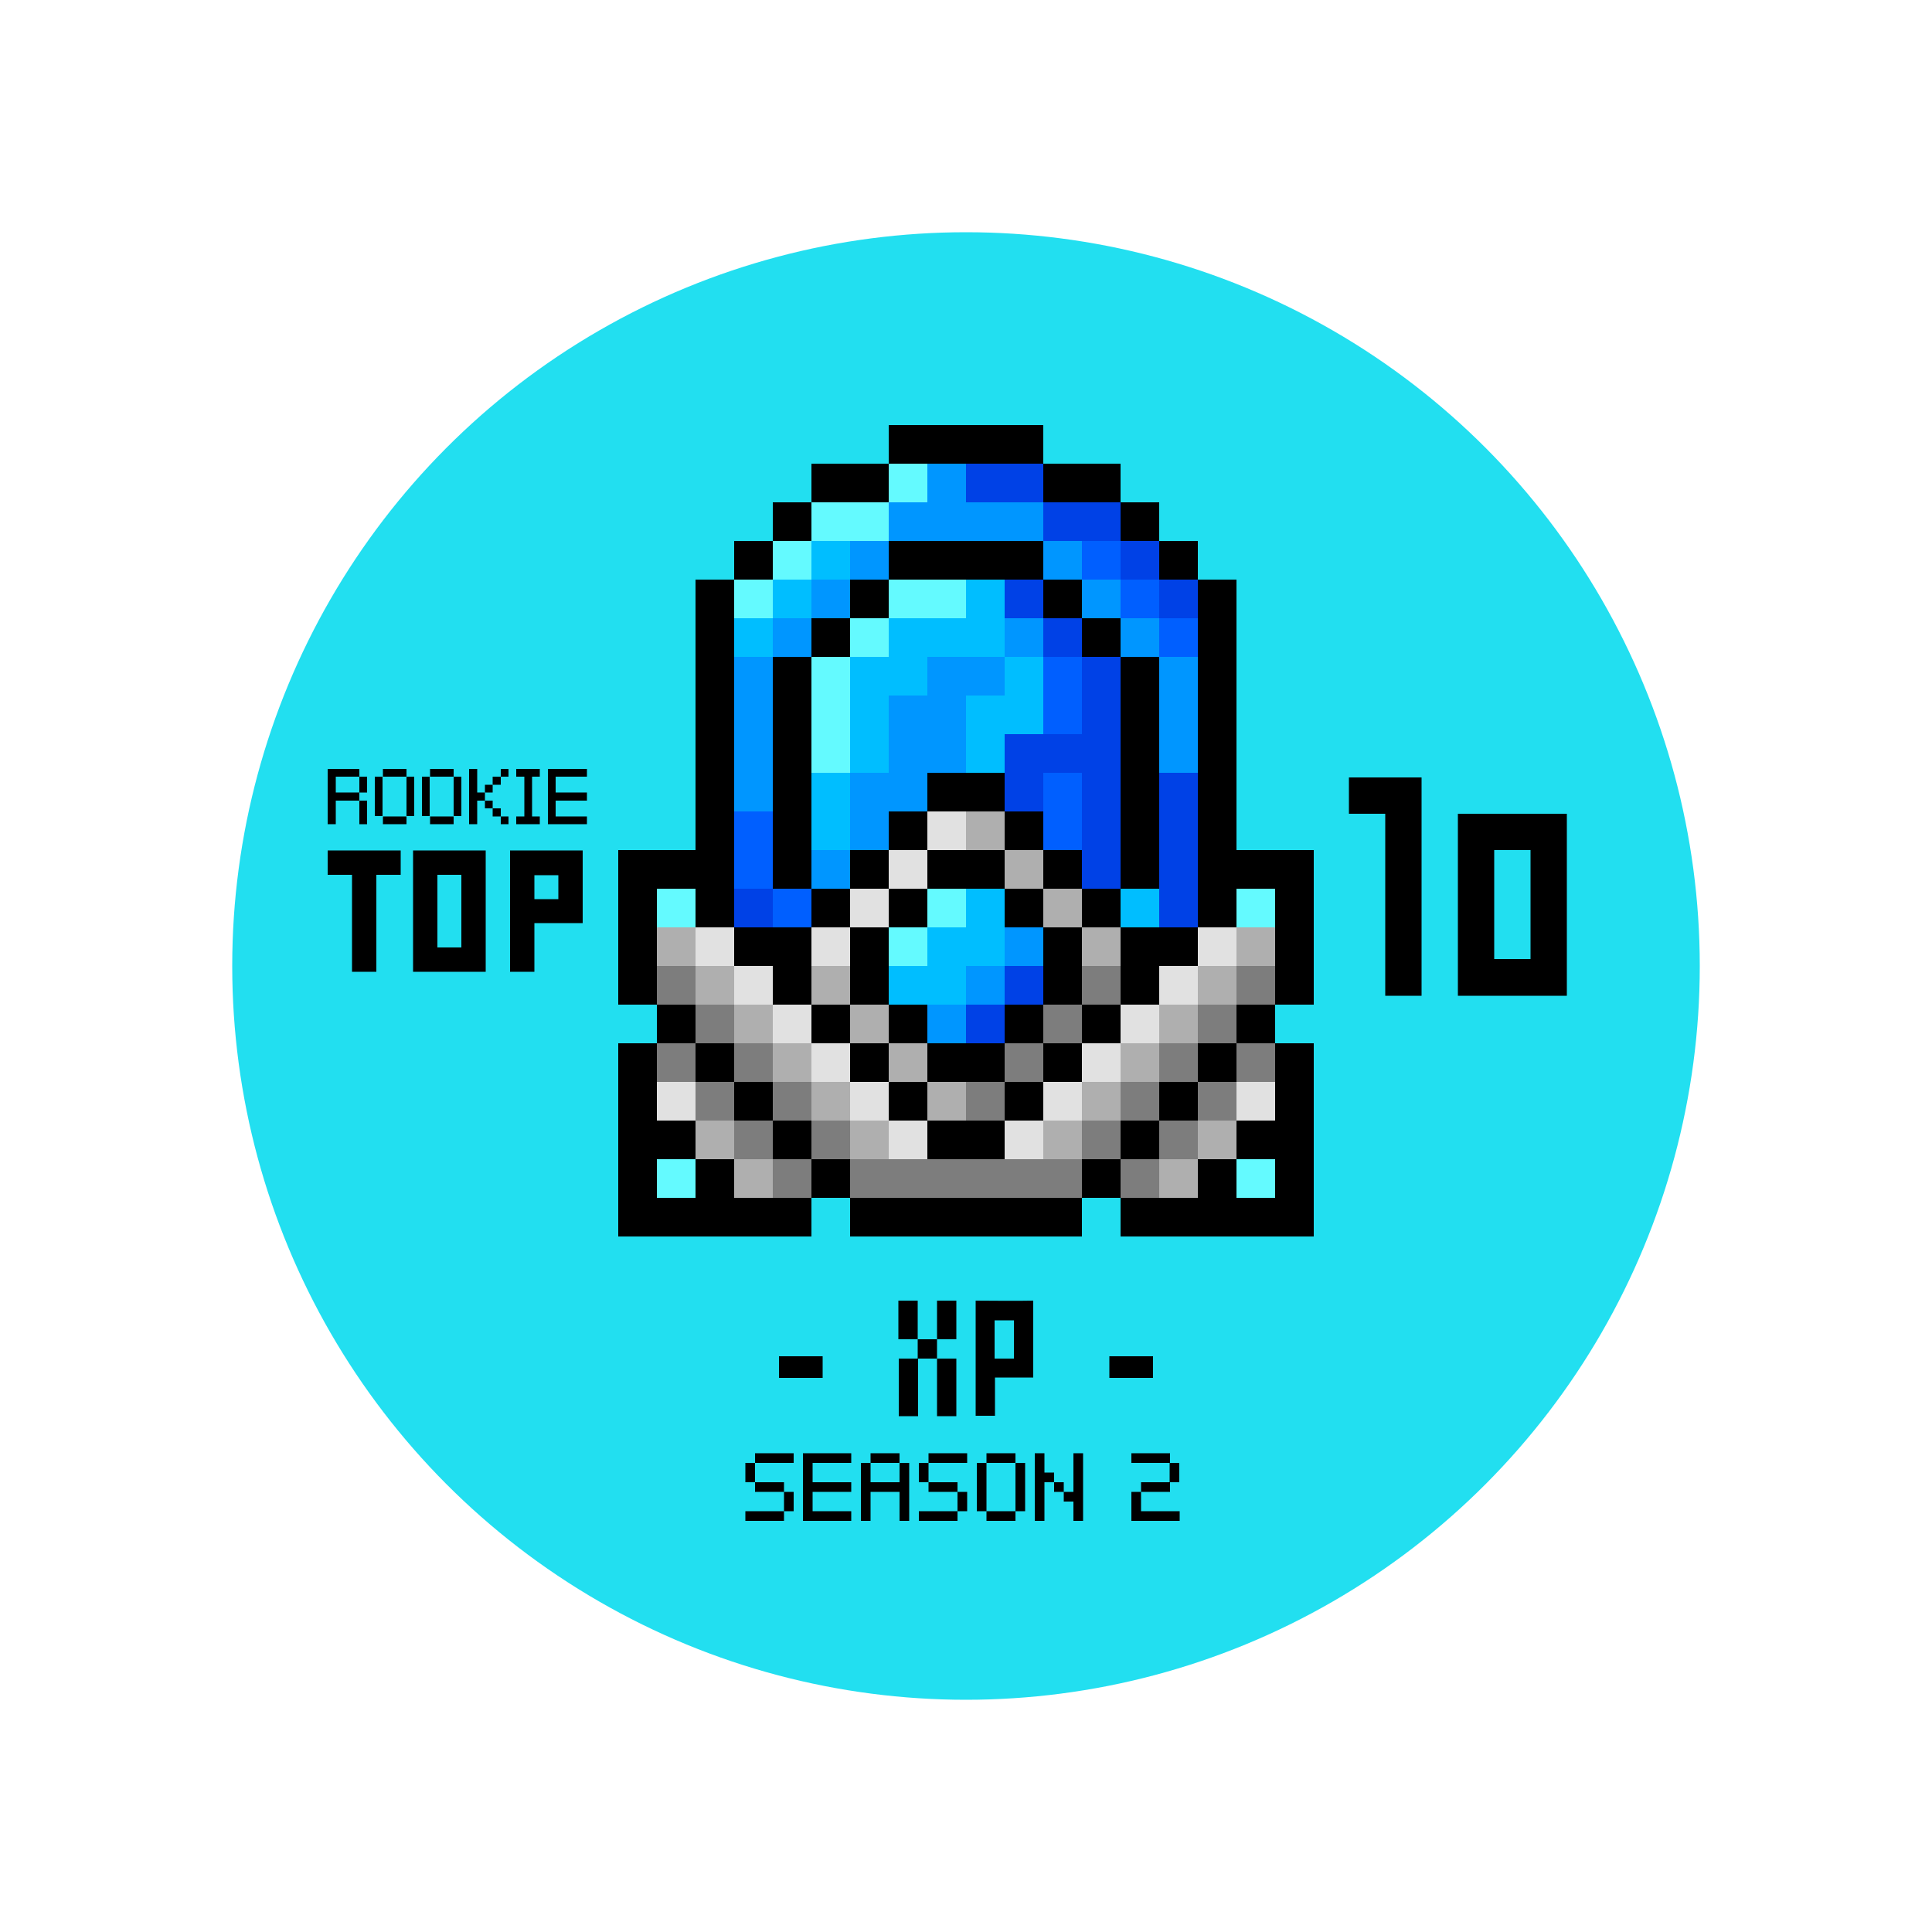 <svg xmlns="http://www.w3.org/2000/svg" xmlns:xlink="http://www.w3.org/1999/xlink" viewBox="0 0 500 500"><circle cx="250" cy="250" r="189.9" fill="#22dff0"/><use xlink:href="#B"/><path d="M210.3 378.6v5h10v2.5h-10v5h10v2.5h-12.5v-17.5h12.5v2.5h-10zm25 0v15h-2.5v-7.5h-7.5v7.5h-2.5v-15h2.5v5h7.5v-5h2.5zm-2.5 0h-7.5v-2.5h7.5v2.5z"/><use xlink:href="#B" x="44.9"/><path d="M255.3 378.6v12.5h-2.5v-12.5h2.5zm7.5 0h-7.5v-2.5h7.5v2.5zm-7.5 12.5h7.5v2.5h-7.5v-2.5zm10-12.5v12.5h-2.5v-12.5h2.5zm7.5 2.5v2.5h-2.5v10h-2.5v-17.5h2.5v5h2.5zm2.5 2.5v2.5h-2.5v-2.5h2.5zm5-7.5v17.5h-2.5v-5h-2.5v-2.5h2.5v-10h2.5zm22.5 0v2.5h-10v-2.5h10zm-7.5 10v5h10v2.5h-12.5v-7.5h2.5zm7.5 0h-7.5v-2.5h7.5v2.5zm2.4-2.5h-2.5v-5h2.5v5zm-6.8-27V351h-11.3v5.6h11.3zm-85.5 0V351h-11.3v5.6h11.3zm24.6-20h-5v10h5v-10zm5 10h5v-10h-5v10z"/><path d="M237.5 346.6h5v5h-5z"/><path d="M232.6 366.5h5v-14.9h-5v14.9zm9.9 0h5v-14.9h-5v14.9zm10-29.9v29.8h5v-9.9h9.9v-19.9c-2.5.1-14.9 0-14.9 0zm9.9 15h-5v-9.9h5v9.9zm86.7-141h9.4v47.1h9.4v-56.5h-18.8zm28.2 0v47.1h28.2v-47.1h-28.2zm18.8 37.6h-9.4V220h9.4v28.2zM93 207.2h2v6.1h-2zm0-6.2h2v4.1h-2z"/><path d="M86.9 207.2H93v-2.1h-6.1V201H93v-2h-8.2v14.3h2.1zm12.2-8.2h6.1v2h-6.1z"/><path d="M97 201h2v10.2h-2zm8.2 0h2v10.2h-2zm-6.1 10.3h6.1v2h-6.1zm10.1-10.3h2v10.2h-2zm2.1 10.3h6.1v2h-6.1zm0-12.3h6.1v2h-6.1z"/><path d="M117.4 201h2v10.2h-2zm12.2-2h2v2h-2zm-6.1 0h-2.1v14.3h2.1v-6.1h2v-2.1h-2z"/><path d="M125.5 207.2h2v2h-2zm0-4.1h2v2h-2z"/><path d="M127.5 201h2.1v2.1h-2.1zm0 8.2h2.1v2.1h-2.1z"/><path d="M129.6 211.3h2v2h-2zm10.1 0h-2V201h2v-2h-6.1v2h2.1v10.3h-2.1v2h6.1zm12.2-10.3v-2h-10.1v14.3h10.1v-2h-8.1v-4.1h8.1v-2.1h-8.1V201zm-45 19.1v31.4h18.8v-31.4h-18.8zm12.5 25.1h-6.2v-18.8h6.2v18.8zm12.6-25.1v31.4h6.3v-12.6h12.5v-18.8H132zm6.3 12.6v-6.2h6.2v6.2h-6.2zm-53.5-6.3h6.3v25.1h6.3v-25.1h6.3v-6.3H84.8zM320 220v-70h-10v-10h-10v-10h-10v-10h-20v-10h-40v10h-20v10h-10v10h-10v10h-10v70h-20v40h10v10h-10v50h50v-10h10v10h60v-10h10v10h50v-50h-10v-10h10v-40h-20z"/><g fill="#00beff"><path d="M210 240v-10h-10v-60h10v-10h10v-10h10v-10h40v10h10v10h10v10h10v60h-10v10h20v-90h-10v-10h-10v-10h-20v-10h-40v10h-20v10h-10v10h-10v90h20z"/><path d="M320 230v10h-10v10h-10v10h-10v10h-10v10h-10v10h-10v10h-20v-10h-10v-10h-10v-10h-10v-10h-10v-10h-10v-10h-10v-10h-10v30h10v10h10v10h10v10h10v10h10v10h60v-10h10v-10h10v-10h10v-10h10v-10h10v-30h-10zm-150 70h10v10h-10zm150 0h10v10h-10zm-100-80h10v-10h10v-10h20v10h10v10h10v10h10v-60h-10v-10h-10v-10h-40v10h-10v10h-10v60h10v-10z"/><path d="M270 240h-10v-10h-20v10h-10v20h10v10h20v-10h10v-20zm-20-20h10v-10h-20v10h10z"/><path d="M230 220h10v10h-10z"/><path d="M220 230h10v10h-10zm10 40h10v10h-10zm40-40h10v10h-10z"/><path d="M260 220h10v10h-10zm-40 30v-10h-10v20h10v-10z"/><path d="M290 240h-10v20h10v-20zm-70 20h10v10h-10zm40 10h10v10h-10z"/><path d="M250 280h-10v10h20v-10h-10zm20-20h10v10h-10zm-70 30h-10v-10h-10v-10h-10v20h10v10h10v10h20v-10h-10v-10zm110-10v10h-10v10h-10v10h20v-10h10v-10h10v-20h-10v10h-10z"/></g><path d="M280 130h10v-10h-20v10h10z"/><path d="M290 130h10v10h-10z"/><path d="M300 140h10v10h-10zm-70-10v-10h-20v10h20z"/><path d="M200 130h10v10h-10z"/><path d="M190 140h10v10h-10zm100 50v40h10v-60h-10v20zm-80 20v-40h-10v60h10v-20zm40-90h20v-10h-40v10h20zm0 30h20v-10h-40v10h20z"/><path d="M270 150h10v10h-10z"/><path d="M280 160h10v10h-10zm-60-10h10v10h-10z"/><path d="M210 160h10v10h-10zm30 130v10h20v-10h-20zm20-80v-10h-20v10h20zm-20 60v10h20v-10h-20z"/><path d="M260 260h10v10h-10zm0-50h10v10h-10zm20 20h10v10h-10z"/><path d="M290 240v20h10v-10h10v-10h-20zm-20-20h10v10h-10zm50 40h10v10h-10z"/><path d="M320 220v-70h-10v90h10v-10h10v30h10v-40h-20zm-40 40h10v10h-10z"/><path d="M270 270h10v10h-10z"/><path d="M260 280h10v10h-10zm-80-10h10v10h-10z"/><path d="M190 280h10v10h-10z"/><path d="M200 290h10v10h-10z"/><path d="M210 300h10v10h-10z"/><path d="M190 310v-10h-10v10h-10v-10h10v-10h-10v-20h-10v50h50v-10h-20zm120-40h10v10h-10z"/><path d="M300 280h10v10h-10z"/><path d="M290 290h10v10h-10z"/><path d="M280 300h10v10h-10z"/><path d="M260 310h-40v10h60v-10h-20zm70-20h-10v10h10v10h-10v-10h-10v10h-20v10h50v-50h-10v20zm-100-30h10v10h-10zm20-40h-10v10h20v-10h-10z"/><path d="M260 230h10v10h-10zm-30 0h10v10h-10z"/><path d="M270 250v10h10v-20h-10v10zm-40-10h-10v20h10v-20z"/><path d="M230 210h10v10h-10zm-20 20h10v10h-10z"/><path d="M210 240h-20v10h10v10h10v-20zm10-20h10v10h-10zm-50 40h10v10h-10z"/><path d="M170 240v-10h10v10h10v-90h-10v70h-20v40h10v-20zm40 20h10v10h-10z"/><path d="M220 270h10v10h-10z"/><path d="M230 280h10v10h-10zm20-20h10v10h-10z"/><path d="M260 250h10v10h-10z"/><g fill="#0041e6"><path d="M240 260h10v10h-10z"/><path d="M250 250h10v10h-10z"/><path d="M260 240h10v10h-10z"/><path d="M250 230v10h-10v10h-10v10h20v-10h10v-20h-10z"/></g><g fill="#005fff"><path d="M270 180v10h10v-20h-10v10zm0 30v10h10v-20h-10v10zm10-70h10v10h-10z"/><path d="M290 150h10v10h-10z"/><path d="M300 160h10v10h-10zm-100 50h-10v20h10v-20z"/><path d="M200 230h10v10h-10z"/></g><g fill="#0041e6"><path d="M260 120h-10v10h20v-10h-10z"/><path d="M280 130h-10v10h20v-10h-10z"/><path d="M290 140h10v10h-10z"/><path d="M300 150h10v10h-10zm0 60v30h10v-40h-10v10zm-110 20h10v10h-10zm90-60v20h-20v20h10v-10h10v30h10v-60h-10zm-20-20h10v10h-10z"/><path d="M270 160h10v10h-10zm-20 100h10v10h-10z"/><path d="M260 250h10v10h-10z"/></g><g fill="#00beff"><path d="M260 150h-10v10h-20v10h-10v30h10v-20h10v-10h20v-20z"/><path d="M210 210v10h10v-20h-10v10zm50-30h-10v20h10v-10h10v-20h-10v10zm-50-40h10v10h-10z"/><path d="M200 150h10v10h-10z"/><path d="M190 160h10v10h-10zm100 70h10v10h-10z"/></g><path d="M320 230h10v10h-10zm-150 70h10v10h-10zm150 0h10v10h-10zm-150-70h10v10h-10z" fill="#64faff"/><path d="M250 240h-10v10h-10v10h20v-10h10v-20h-10v10z" fill="#00beff"/><g fill="#0096ff"><path d="M210 220h10v10h-10z"/><path d="M240 180h-10v20h-10v20h10v-10h10v-10h10v-20h10v-10h-20v10z"/><path d="M260 160h10v10h-10zm-40-20h10v10h-10z"/><path d="M210 150h10v10h-10z"/><path d="M200 160h10v10h-10zm60-30h-10v-10h-10v10h-10v10h40v-10h-10z"/><path d="M270 140h10v10h-10z"/><path d="M280 150h10v10h-10z"/><path d="M290 160h10v10h-10zm-100 20v30h10v-40h-10v10z"/><path d="M300 170v30h10v-30h-10zm-50 80h10v10h-10z"/><path d="M240 260h10v10h-10zm20-20h10v10h-10z"/></g><g fill="#64faff"><path d="M240 150h-10v10h20v-10h-10zm-30 30v20h10v-30h-10v10z"/><path d="M220 160h10v10h-10zm10-40h10v10h-10z"/><path d="M230 140v-10h-20v10h20z"/><path d="M200 140h10v10h-10z"/><path d="M190 150h10v10h-10zm50 80h10v10h-10z"/><path d="M230 240h10v10h-10z"/></g><g fill="#e1e1e1"><path d="M260 290h10v10h-10z"/><path d="M270 280h10v10h-10z"/><path d="M280 270h10v10h-10z"/><path d="M290 260h10v10h-10z"/><path d="M300 250h10v10h-10z"/><path d="M310 240h10v10h-10zm-140 40h10v10h-10zm150 0h10v10h-10zm-90 10h10v10h-10z"/><path d="M220 280h10v10h-10z"/><path d="M210 270h10v10h-10z"/><path d="M200 260h10v10h-10z"/><path d="M190 250h10v10h-10zm50-40h10v10h-10z"/><path d="M230 220h10v10h-10zm-20 20h10v10h-10z"/><path d="M220 230h10v10h-10zm-40 10h10v10h-10z"/></g><g fill="#afafaf"><path d="M270 290h10v10h-10zm-30-10h10v10h-10z"/><path d="M280 280h10v10h-10zm30-30h10v10h-10z"/><path d="M320 240h10v10h-10zm-30 30h10v10h-10z"/><path d="M300 260h10v10h-10zm-120 30h10v10h-10z"/><path d="M190 300h10v10h-10zm120-10h10v10h-10z"/><path d="M300 300h10v10h-10zm-80-10h10v10h-10zm10-20h10v10h-10zm20-60h10v10h-10zm20 20h10v10h-10z"/><path d="M260 220h10v10h-10zm-50 30h10v10h-10z"/><path d="M280 240h10v10h-10zm-60 20h10v10h-10zm-10 20h10v10h-10zm-30-30h10v10h-10z"/><path d="M170 240h10v10h-10zm30 30h10v10h-10z"/><path d="M190 260h10v10h-10z"/></g><g fill="#7d7d7d"><path d="M260 300h-40v10h60v-10h-20zm0-30h10v10h-10z"/><path d="M250 280h10v10h-10zm20-20h10v10h-10zm10 30h10v10h-10zm30-30h10v10h-10z"/><path d="M320 250h10v10h-10zm-30 30h10v10h-10z"/><path d="M300 270h10v10h-10zm-120 10h10v10h-10z"/><path d="M170 270h10v10h-10zm30 30h10v10h-10z"/><path d="M190 290h10v10h-10zm120-10h10v10h-10z"/><path d="M320 270h10v10h-10zm-30 30h10v10h-10z"/><path d="M300 290h10v10h-10zm-20-40h10v10h-10zm-70 40h10v10h-10zm-30-30h10v10h-10z"/><path d="M170 250h10v10h-10zm30 30h10v10h-10z"/><path d="M190 270h10v10h-10z"/></g><defs ><path id="B" d="M195.4 378.6v5h-2.5v-5h2.5zm-2.5 12.5h10v2.5h-10v-2.5zm12.5-12.5h-10v-2.5h10v2.5zm-10 7.5v-2.5h7.5v2.5h-7.5zm7.5 5v-5h2.5v5h-2.5z"/></defs></svg>